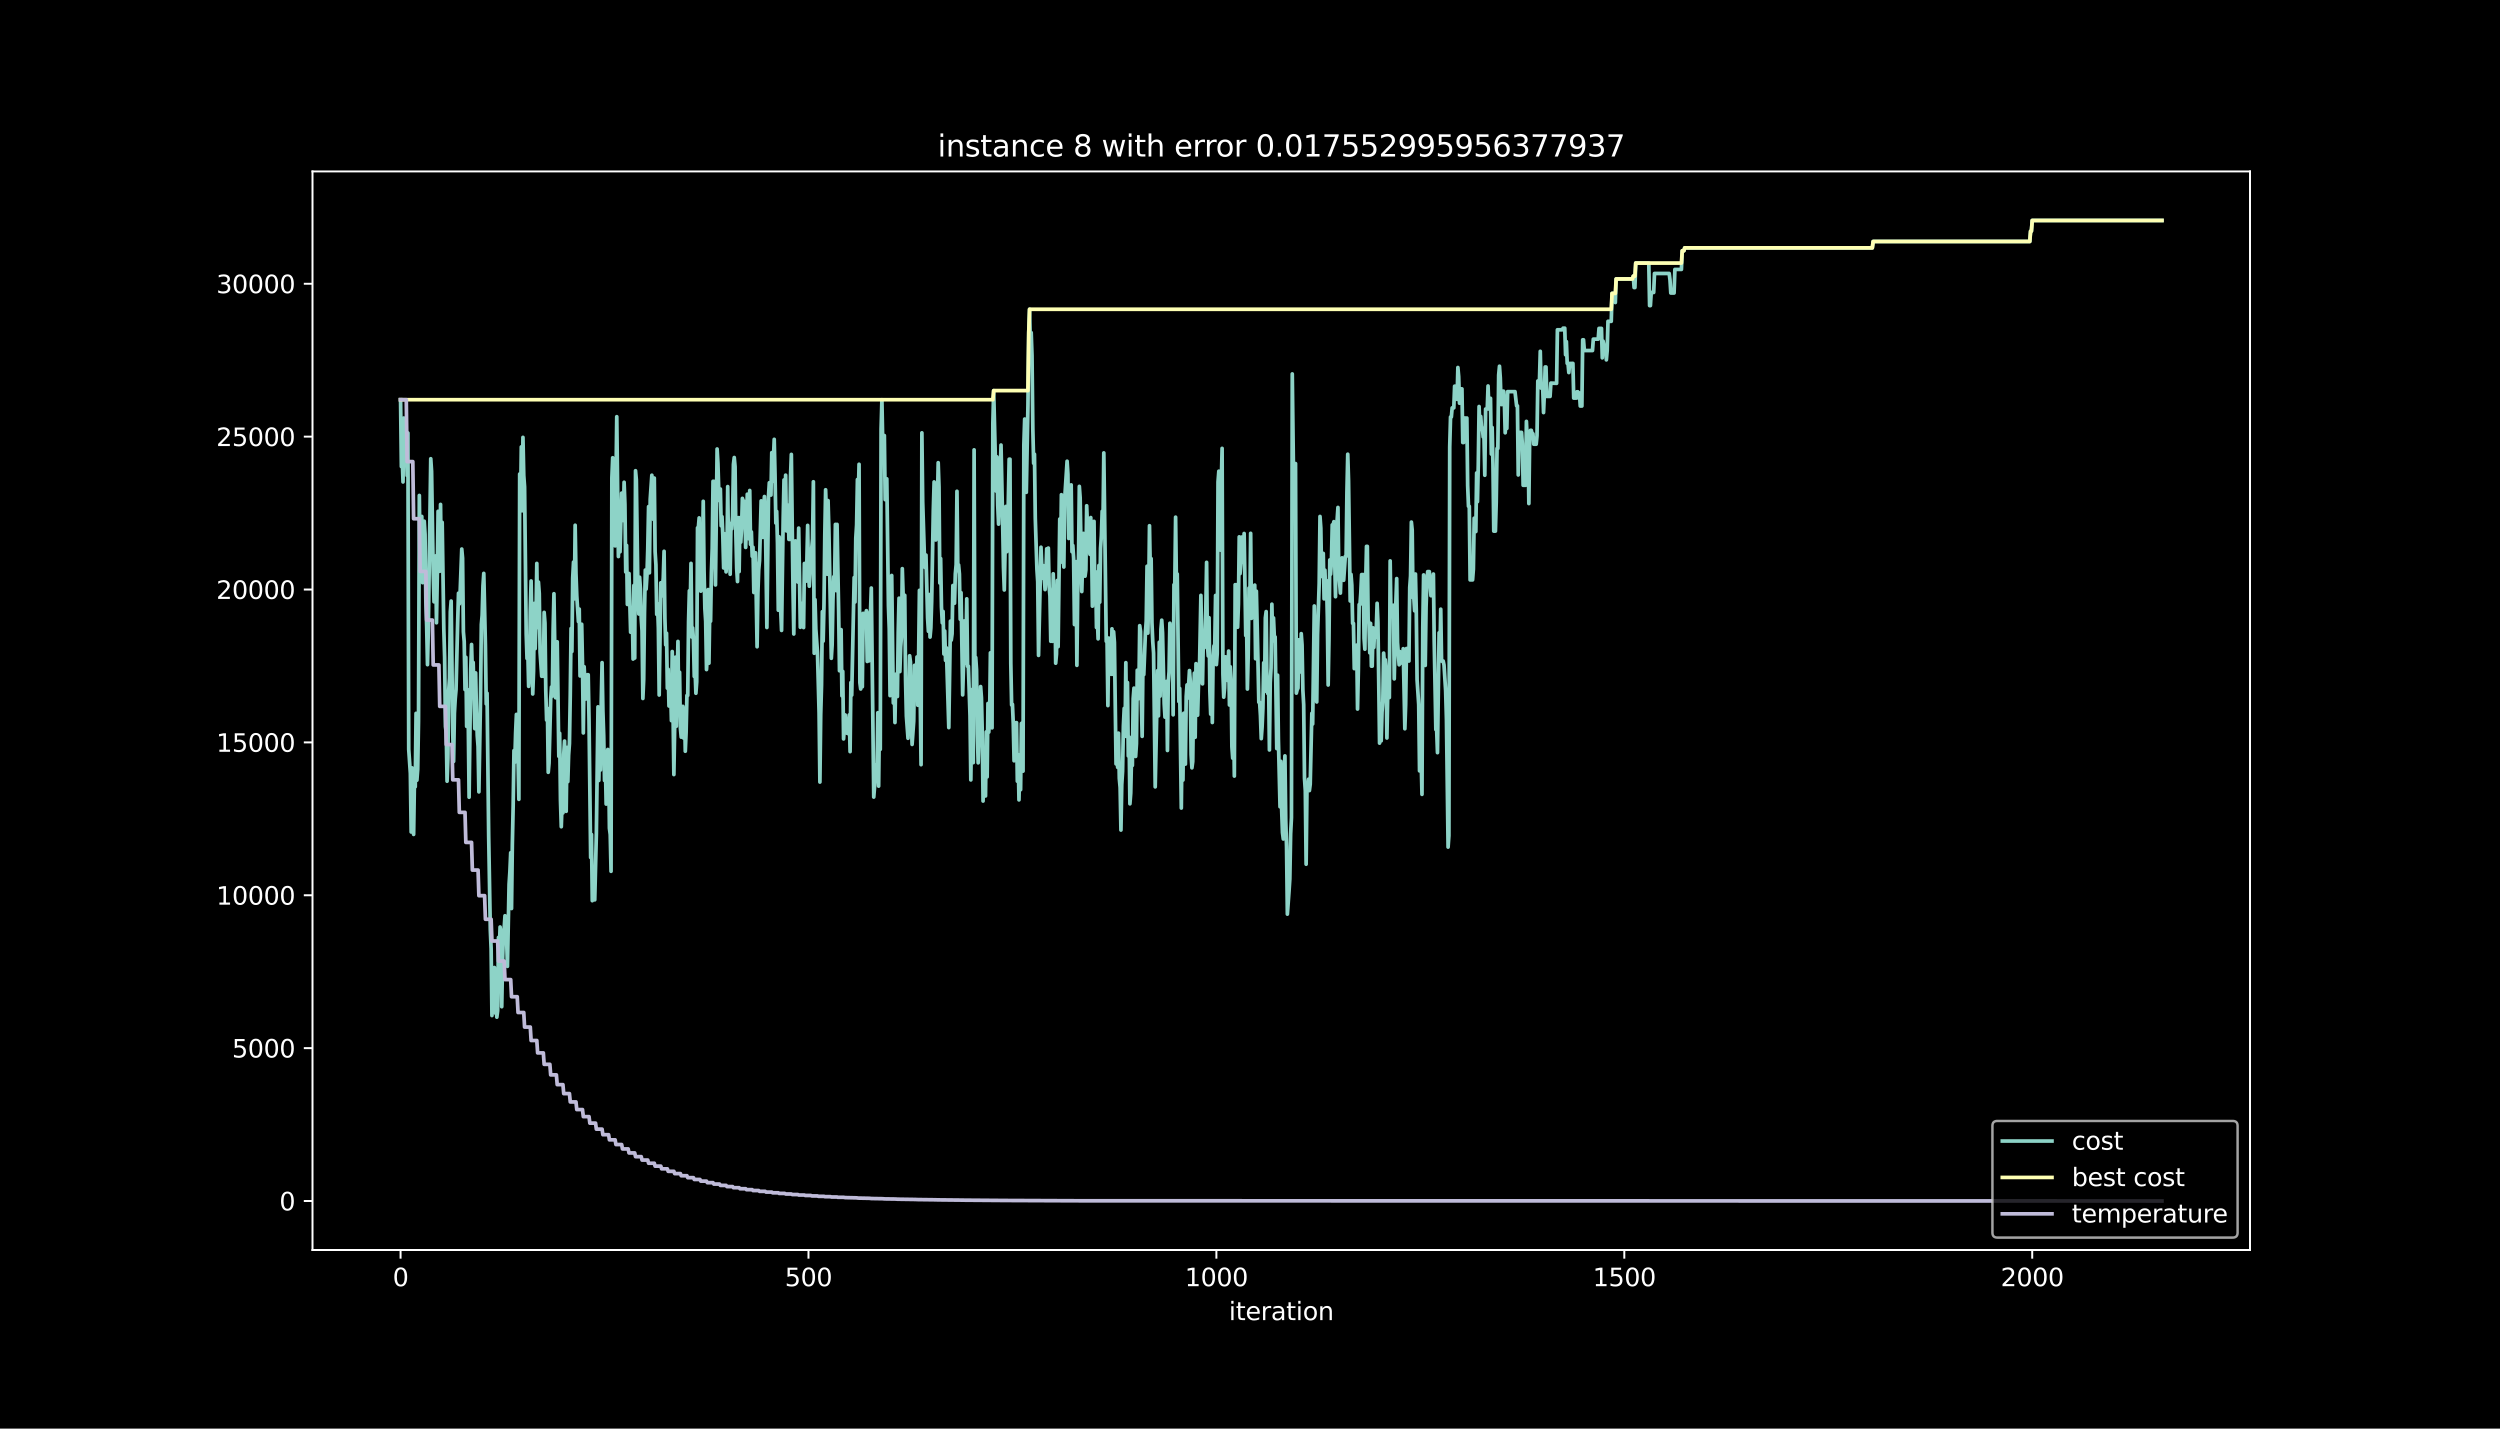 <?xml version="1.0" encoding="utf-8" standalone="no"?>
<!DOCTYPE svg PUBLIC "-//W3C//DTD SVG 1.1//EN"
  "http://www.w3.org/Graphics/SVG/1.1/DTD/svg11.dtd">
<svg height="576pt" version="1.1" viewBox="0 0 1008 576" width="1008pt" xmlns="http://www.w3.org/2000/svg" xmlns:xlink="http://www.w3.org/1999/xlink">
 <defs>
  <style type="text/css">*{stroke-linecap:butt;stroke-linejoin:round;}</style>
 </defs>
 <g id="figure_1">
  <g id="patch_1">
   <path d="M 0 576 
L 1008 576 
L 1008 0 
L 0 0 
z
"/>
  </g>
  <g id="axes_1">
   <g id="patch_2">
    <path d="M 126 504 
L 907.2 504 
L 907.2 69.12 
L 126 69.12 
z
"/>
   </g>
   <g id="matplotlib.axis_1">
    <g id="xtick_1">
     <g id="line2d_1">
      <defs>
       <path d="M 0 0 
L 0 3.5 
" id="m4cd928e07d" style="stroke:#ffffff;stroke-width:0.8;"/>
      </defs>
      <g>
       <use style="fill:#ffffff;stroke:#ffffff;stroke-width:0.8;" x="161.509" xlink:href="#m4cd928e07d" y="504"/>
      </g>
     </g>
     <g id="text_1">
      <!-- 0 -->
      <g style="fill:#ffffff;" transform="translate(158.328 518.598)scale(0.1 -0.1)">
       <defs>
        <path d="M 2034 4250 
Q 1547 4250 1301 3770 
Q 1056 3291 1056 2328 
Q 1056 1369 1301 889 
Q 1547 409 2034 409 
Q 2525 409 2770 889 
Q 3016 1369 3016 2328 
Q 3016 3291 2770 3770 
Q 2525 4250 2034 4250 
z
M 2034 4750 
Q 2819 4750 3233 4129 
Q 3647 3509 3647 2328 
Q 3647 1150 3233 529 
Q 2819 -91 2034 -91 
Q 1250 -91 836 529 
Q 422 1150 422 2328 
Q 422 3509 836 4129 
Q 1250 4750 2034 4750 
z
" id="DejaVuSans-30" transform="scale(0.016)"/>
       </defs>
       <use xlink:href="#DejaVuSans-30"/>
      </g>
     </g>
    </g>
    <g id="xtick_2">
     <g id="line2d_2">
      <g>
       <use style="fill:#ffffff;stroke:#ffffff;stroke-width:0.8;" x="325.979" xlink:href="#m4cd928e07d" y="504"/>
      </g>
     </g>
     <g id="text_2">
      <!-- 500 -->
      <g style="fill:#ffffff;" transform="translate(316.435 518.598)scale(0.1 -0.1)">
       <defs>
        <path d="M 691 4666 
L 3169 4666 
L 3169 4134 
L 1269 4134 
L 1269 2991 
Q 1406 3038 1543 3061 
Q 1681 3084 1819 3084 
Q 2600 3084 3056 2656 
Q 3513 2228 3513 1497 
Q 3513 744 3044 326 
Q 2575 -91 1722 -91 
Q 1428 -91 1123 -41 
Q 819 9 494 109 
L 494 744 
Q 775 591 1075 516 
Q 1375 441 1709 441 
Q 2250 441 2565 725 
Q 2881 1009 2881 1497 
Q 2881 1984 2565 2268 
Q 2250 2553 1709 2553 
Q 1456 2553 1204 2497 
Q 953 2441 691 2322 
L 691 4666 
z
" id="DejaVuSans-35" transform="scale(0.016)"/>
       </defs>
       <use xlink:href="#DejaVuSans-35"/>
       <use x="63.623" xlink:href="#DejaVuSans-30"/>
       <use x="127.246" xlink:href="#DejaVuSans-30"/>
      </g>
     </g>
    </g>
    <g id="xtick_3">
     <g id="line2d_3">
      <g>
       <use style="fill:#ffffff;stroke:#ffffff;stroke-width:0.8;" x="490.449" xlink:href="#m4cd928e07d" y="504"/>
      </g>
     </g>
     <g id="text_3">
      <!-- 1000 -->
      <g style="fill:#ffffff;" transform="translate(477.724 518.598)scale(0.1 -0.1)">
       <defs>
        <path d="M 794 531 
L 1825 531 
L 1825 4091 
L 703 3866 
L 703 4441 
L 1819 4666 
L 2450 4666 
L 2450 531 
L 3481 531 
L 3481 0 
L 794 0 
L 794 531 
z
" id="DejaVuSans-31" transform="scale(0.016)"/>
       </defs>
       <use xlink:href="#DejaVuSans-31"/>
       <use x="63.623" xlink:href="#DejaVuSans-30"/>
       <use x="127.246" xlink:href="#DejaVuSans-30"/>
       <use x="190.869" xlink:href="#DejaVuSans-30"/>
      </g>
     </g>
    </g>
    <g id="xtick_4">
     <g id="line2d_4">
      <g>
       <use style="fill:#ffffff;stroke:#ffffff;stroke-width:0.8;" x="654.919" xlink:href="#m4cd928e07d" y="504"/>
      </g>
     </g>
     <g id="text_4">
      <!-- 1500 -->
      <g style="fill:#ffffff;" transform="translate(642.194 518.598)scale(0.1 -0.1)">
       <use xlink:href="#DejaVuSans-31"/>
       <use x="63.623" xlink:href="#DejaVuSans-35"/>
       <use x="127.246" xlink:href="#DejaVuSans-30"/>
       <use x="190.869" xlink:href="#DejaVuSans-30"/>
      </g>
     </g>
    </g>
    <g id="xtick_5">
     <g id="line2d_5">
      <g>
       <use style="fill:#ffffff;stroke:#ffffff;stroke-width:0.8;" x="819.389" xlink:href="#m4cd928e07d" y="504"/>
      </g>
     </g>
     <g id="text_5">
      <!-- 2000 -->
      <g style="fill:#ffffff;" transform="translate(806.664 518.598)scale(0.1 -0.1)">
       <defs>
        <path d="M 1228 531 
L 3431 531 
L 3431 0 
L 469 0 
L 469 531 
Q 828 903 1448 1529 
Q 2069 2156 2228 2338 
Q 2531 2678 2651 2914 
Q 2772 3150 2772 3378 
Q 2772 3750 2511 3984 
Q 2250 4219 1831 4219 
Q 1534 4219 1204 4116 
Q 875 4013 500 3803 
L 500 4441 
Q 881 4594 1212 4672 
Q 1544 4750 1819 4750 
Q 2544 4750 2975 4387 
Q 3406 4025 3406 3419 
Q 3406 3131 3298 2873 
Q 3191 2616 2906 2266 
Q 2828 2175 2409 1742 
Q 1991 1309 1228 531 
z
" id="DejaVuSans-32" transform="scale(0.016)"/>
       </defs>
       <use xlink:href="#DejaVuSans-32"/>
       <use x="63.623" xlink:href="#DejaVuSans-30"/>
       <use x="127.246" xlink:href="#DejaVuSans-30"/>
       <use x="190.869" xlink:href="#DejaVuSans-30"/>
      </g>
     </g>
    </g>
    <g id="text_6">
     <!-- iteration -->
     <g style="fill:#ffffff;" transform="translate(495.477 532.277)scale(0.1 -0.1)">
      <defs>
       <path d="M 603 3500 
L 1178 3500 
L 1178 0 
L 603 0 
L 603 3500 
z
M 603 4863 
L 1178 4863 
L 1178 4134 
L 603 4134 
L 603 4863 
z
" id="DejaVuSans-69" transform="scale(0.016)"/>
       <path d="M 1172 4494 
L 1172 3500 
L 2356 3500 
L 2356 3053 
L 1172 3053 
L 1172 1153 
Q 1172 725 1289 603 
Q 1406 481 1766 481 
L 2356 481 
L 2356 0 
L 1766 0 
Q 1100 0 847 248 
Q 594 497 594 1153 
L 594 3053 
L 172 3053 
L 172 3500 
L 594 3500 
L 594 4494 
L 1172 4494 
z
" id="DejaVuSans-74" transform="scale(0.016)"/>
       <path d="M 3597 1894 
L 3597 1613 
L 953 1613 
Q 991 1019 1311 708 
Q 1631 397 2203 397 
Q 2534 397 2845 478 
Q 3156 559 3463 722 
L 3463 178 
Q 3153 47 2828 -22 
Q 2503 -91 2169 -91 
Q 1331 -91 842 396 
Q 353 884 353 1716 
Q 353 2575 817 3079 
Q 1281 3584 2069 3584 
Q 2775 3584 3186 3129 
Q 3597 2675 3597 1894 
z
M 3022 2063 
Q 3016 2534 2758 2815 
Q 2500 3097 2075 3097 
Q 1594 3097 1305 2825 
Q 1016 2553 972 2059 
L 3022 2063 
z
" id="DejaVuSans-65" transform="scale(0.016)"/>
       <path d="M 2631 2963 
Q 2534 3019 2420 3045 
Q 2306 3072 2169 3072 
Q 1681 3072 1420 2755 
Q 1159 2438 1159 1844 
L 1159 0 
L 581 0 
L 581 3500 
L 1159 3500 
L 1159 2956 
Q 1341 3275 1631 3429 
Q 1922 3584 2338 3584 
Q 2397 3584 2469 3576 
Q 2541 3569 2628 3553 
L 2631 2963 
z
" id="DejaVuSans-72" transform="scale(0.016)"/>
       <path d="M 2194 1759 
Q 1497 1759 1228 1600 
Q 959 1441 959 1056 
Q 959 750 1161 570 
Q 1363 391 1709 391 
Q 2188 391 2477 730 
Q 2766 1069 2766 1631 
L 2766 1759 
L 2194 1759 
z
M 3341 1997 
L 3341 0 
L 2766 0 
L 2766 531 
Q 2569 213 2275 61 
Q 1981 -91 1556 -91 
Q 1019 -91 701 211 
Q 384 513 384 1019 
Q 384 1609 779 1909 
Q 1175 2209 1959 2209 
L 2766 2209 
L 2766 2266 
Q 2766 2663 2505 2880 
Q 2244 3097 1772 3097 
Q 1472 3097 1187 3025 
Q 903 2953 641 2809 
L 641 3341 
Q 956 3463 1253 3523 
Q 1550 3584 1831 3584 
Q 2591 3584 2966 3190 
Q 3341 2797 3341 1997 
z
" id="DejaVuSans-61" transform="scale(0.016)"/>
       <path d="M 1959 3097 
Q 1497 3097 1228 2736 
Q 959 2375 959 1747 
Q 959 1119 1226 758 
Q 1494 397 1959 397 
Q 2419 397 2687 759 
Q 2956 1122 2956 1747 
Q 2956 2369 2687 2733 
Q 2419 3097 1959 3097 
z
M 1959 3584 
Q 2709 3584 3137 3096 
Q 3566 2609 3566 1747 
Q 3566 888 3137 398 
Q 2709 -91 1959 -91 
Q 1206 -91 779 398 
Q 353 888 353 1747 
Q 353 2609 779 3096 
Q 1206 3584 1959 3584 
z
" id="DejaVuSans-6f" transform="scale(0.016)"/>
       <path d="M 3513 2113 
L 3513 0 
L 2938 0 
L 2938 2094 
Q 2938 2591 2744 2837 
Q 2550 3084 2163 3084 
Q 1697 3084 1428 2787 
Q 1159 2491 1159 1978 
L 1159 0 
L 581 0 
L 581 3500 
L 1159 3500 
L 1159 2956 
Q 1366 3272 1645 3428 
Q 1925 3584 2291 3584 
Q 2894 3584 3203 3211 
Q 3513 2838 3513 2113 
z
" id="DejaVuSans-6e" transform="scale(0.016)"/>
      </defs>
      <use xlink:href="#DejaVuSans-69"/>
      <use x="27.783" xlink:href="#DejaVuSans-74"/>
      <use x="66.992" xlink:href="#DejaVuSans-65"/>
      <use x="128.516" xlink:href="#DejaVuSans-72"/>
      <use x="169.629" xlink:href="#DejaVuSans-61"/>
      <use x="230.908" xlink:href="#DejaVuSans-74"/>
      <use x="270.117" xlink:href="#DejaVuSans-69"/>
      <use x="297.9" xlink:href="#DejaVuSans-6f"/>
      <use x="359.082" xlink:href="#DejaVuSans-6e"/>
     </g>
    </g>
   </g>
   <g id="matplotlib.axis_2">
    <g id="ytick_1">
     <g id="line2d_6">
      <defs>
       <path d="M 0 0 
L -3.5 0 
" id="ma7fa265cf8" style="stroke:#ffffff;stroke-width:0.8;"/>
      </defs>
      <g>
       <use style="fill:#ffffff;stroke:#ffffff;stroke-width:0.8;" x="126" xlink:href="#ma7fa265cf8" y="484.233"/>
      </g>
     </g>
     <g id="text_7">
      <!-- 0 -->
      <g style="fill:#ffffff;" transform="translate(112.638 488.032)scale(0.1 -0.1)">
       <use xlink:href="#DejaVuSans-30"/>
      </g>
     </g>
    </g>
    <g id="ytick_2">
     <g id="line2d_7">
      <g>
       <use style="fill:#ffffff;stroke:#ffffff;stroke-width:0.8;" x="126" xlink:href="#ma7fa265cf8" y="422.597"/>
      </g>
     </g>
     <g id="text_8">
      <!-- 5000 -->
      <g style="fill:#ffffff;" transform="translate(93.55 426.396)scale(0.1 -0.1)">
       <use xlink:href="#DejaVuSans-35"/>
       <use x="63.623" xlink:href="#DejaVuSans-30"/>
       <use x="127.246" xlink:href="#DejaVuSans-30"/>
       <use x="190.869" xlink:href="#DejaVuSans-30"/>
      </g>
     </g>
    </g>
    <g id="ytick_3">
     <g id="line2d_8">
      <g>
       <use style="fill:#ffffff;stroke:#ffffff;stroke-width:0.8;" x="126" xlink:href="#ma7fa265cf8" y="360.961"/>
      </g>
     </g>
     <g id="text_9">
      <!-- 10000 -->
      <g style="fill:#ffffff;" transform="translate(87.188 364.76)scale(0.1 -0.1)">
       <use xlink:href="#DejaVuSans-31"/>
       <use x="63.623" xlink:href="#DejaVuSans-30"/>
       <use x="127.246" xlink:href="#DejaVuSans-30"/>
       <use x="190.869" xlink:href="#DejaVuSans-30"/>
       <use x="254.492" xlink:href="#DejaVuSans-30"/>
      </g>
     </g>
    </g>
    <g id="ytick_4">
     <g id="line2d_9">
      <g>
       <use style="fill:#ffffff;stroke:#ffffff;stroke-width:0.8;" x="126" xlink:href="#ma7fa265cf8" y="299.325"/>
      </g>
     </g>
     <g id="text_10">
      <!-- 15000 -->
      <g style="fill:#ffffff;" transform="translate(87.188 303.124)scale(0.1 -0.1)">
       <use xlink:href="#DejaVuSans-31"/>
       <use x="63.623" xlink:href="#DejaVuSans-35"/>
       <use x="127.246" xlink:href="#DejaVuSans-30"/>
       <use x="190.869" xlink:href="#DejaVuSans-30"/>
       <use x="254.492" xlink:href="#DejaVuSans-30"/>
      </g>
     </g>
    </g>
    <g id="ytick_5">
     <g id="line2d_10">
      <g>
       <use style="fill:#ffffff;stroke:#ffffff;stroke-width:0.8;" x="126" xlink:href="#ma7fa265cf8" y="237.689"/>
      </g>
     </g>
     <g id="text_11">
      <!-- 20000 -->
      <g style="fill:#ffffff;" transform="translate(87.188 241.488)scale(0.1 -0.1)">
       <use xlink:href="#DejaVuSans-32"/>
       <use x="63.623" xlink:href="#DejaVuSans-30"/>
       <use x="127.246" xlink:href="#DejaVuSans-30"/>
       <use x="190.869" xlink:href="#DejaVuSans-30"/>
       <use x="254.492" xlink:href="#DejaVuSans-30"/>
      </g>
     </g>
    </g>
    <g id="ytick_6">
     <g id="line2d_11">
      <g>
       <use style="fill:#ffffff;stroke:#ffffff;stroke-width:0.8;" x="126" xlink:href="#ma7fa265cf8" y="176.053"/>
      </g>
     </g>
     <g id="text_12">
      <!-- 25000 -->
      <g style="fill:#ffffff;" transform="translate(87.188 179.852)scale(0.1 -0.1)">
       <use xlink:href="#DejaVuSans-32"/>
       <use x="63.623" xlink:href="#DejaVuSans-35"/>
       <use x="127.246" xlink:href="#DejaVuSans-30"/>
       <use x="190.869" xlink:href="#DejaVuSans-30"/>
       <use x="254.492" xlink:href="#DejaVuSans-30"/>
      </g>
     </g>
    </g>
    <g id="ytick_7">
     <g id="line2d_12">
      <g>
       <use style="fill:#ffffff;stroke:#ffffff;stroke-width:0.8;" x="126" xlink:href="#ma7fa265cf8" y="114.417"/>
      </g>
     </g>
     <g id="text_13">
      <!-- 30000 -->
      <g style="fill:#ffffff;" transform="translate(87.188 118.216)scale(0.1 -0.1)">
       <defs>
        <path d="M 2597 2516 
Q 3050 2419 3304 2112 
Q 3559 1806 3559 1356 
Q 3559 666 3084 287 
Q 2609 -91 1734 -91 
Q 1441 -91 1130 -33 
Q 819 25 488 141 
L 488 750 
Q 750 597 1062 519 
Q 1375 441 1716 441 
Q 2309 441 2620 675 
Q 2931 909 2931 1356 
Q 2931 1769 2642 2001 
Q 2353 2234 1838 2234 
L 1294 2234 
L 1294 2753 
L 1863 2753 
Q 2328 2753 2575 2939 
Q 2822 3125 2822 3475 
Q 2822 3834 2567 4026 
Q 2313 4219 1838 4219 
Q 1578 4219 1281 4162 
Q 984 4106 628 3988 
L 628 4550 
Q 988 4650 1302 4700 
Q 1616 4750 1894 4750 
Q 2613 4750 3031 4423 
Q 3450 4097 3450 3541 
Q 3450 3153 3228 2886 
Q 3006 2619 2597 2516 
z
" id="DejaVuSans-33" transform="scale(0.016)"/>
       </defs>
       <use xlink:href="#DejaVuSans-33"/>
       <use x="63.623" xlink:href="#DejaVuSans-30"/>
       <use x="127.246" xlink:href="#DejaVuSans-30"/>
       <use x="190.869" xlink:href="#DejaVuSans-30"/>
       <use x="254.492" xlink:href="#DejaVuSans-30"/>
      </g>
     </g>
    </g>
   </g>
   <g id="line2d_13">
    <path clip-path="url(#p889f0703be)" d="M 161.509 161.162 
L 161.838 188.121 
L 162.167 184.448 
L 162.496 194.322 
L 162.825 168.558 
L 163.154 175.609 
L 163.483 179.283 
L 163.812 174.574 
L 164.141 191.733 
L 164.47 174.574 
L 164.798 302.135 
L 165.456 311.837 
L 165.785 335.456 
L 166.114 309.606 
L 166.443 331.351 
L 166.772 336.43 
L 167.101 314.684 
L 167.43 317.224 
L 167.759 287.626 
L 168.088 314.586 
L 168.417 310.259 
L 168.746 290.782 
L 169.075 199.77 
L 169.404 226.73 
L 170.062 208.227 
L 170.39 234.928 
L 170.719 229.627 
L 171.048 210.15 
L 171.377 215.451 
L 171.706 242.681 
L 172.035 252.555 
L 172.364 267.989 
L 172.693 254.195 
L 173.68 184.965 
L 174.009 190.044 
L 174.667 230.773 
L 174.996 242.644 
L 175.325 227.815 
L 175.654 224.141 
L 175.982 251.101 
L 176.311 232.857 
L 176.64 206.156 
L 176.969 225.633 
L 177.298 230.342 
L 177.627 203.382 
L 177.956 230.083 
L 178.285 210.606 
L 178.943 253.529 
L 179.272 265.105 
L 179.601 292.964 
L 179.93 295.503 
L 180.259 314.98 
L 180.588 305.686 
L 180.917 278.455 
L 181.246 273.376 
L 181.574 246.675 
L 181.903 242.349 
L 182.561 296.28 
L 182.89 307.005 
L 183.219 287.528 
L 183.548 281.746 
L 183.877 278.06 
L 184.535 250.756 
L 184.864 239.18 
L 185.193 243.507 
L 185.522 238.909 
L 186.18 221.38 
L 186.509 225.053 
L 186.837 254.737 
L 187.166 258.657 
L 187.495 278.048 
L 187.824 265.018 
L 188.153 292.878 
L 188.482 278.048 
L 188.811 291.842 
L 189.14 321.44 
L 189.798 269.961 
L 190.127 259.853 
L 190.456 271.428 
L 190.785 267.102 
L 191.443 293.802 
L 191.772 271.317 
L 192.101 286.751 
L 192.429 296.625 
L 192.758 300.952 
L 193.087 319.283 
L 193.745 281.475 
L 194.074 251.791 
L 194.403 248.118 
L 194.732 236.247 
L 195.061 231.192 
L 195.719 260.211 
L 196.048 283.83 
L 196.377 279.503 
L 197.035 337.046 
L 197.693 374.854 
L 198.021 382.509 
L 198.35 409.468 
L 198.679 391.138 
L 199.008 394.811 
L 199.337 390.102 
L 199.666 408.433 
L 199.995 404.747 
L 200.324 410.122 
L 200.653 407.582 
L 200.982 377.985 
L 201.311 383.063 
L 201.64 373.769 
L 201.969 376.308 
L 202.298 405.906 
L 202.627 387.575 
L 202.956 376.851 
L 203.284 374.311 
L 203.613 369.232 
L 204.271 378.909 
L 204.6 389.634 
L 205.258 356.56 
L 205.587 351.481 
L 205.916 343.826 
L 206.245 366.311 
L 206.574 340.547 
L 206.903 325.113 
L 207.232 302.628 
L 207.561 307.337 
L 207.89 295.59 
L 208.219 288.045 
L 208.548 289.13 
L 209.205 322.29 
L 209.534 191.117 
L 209.863 205.946 
L 210.192 180.182 
L 210.521 205.946 
L 210.85 176.349 
L 211.179 191.733 
L 211.508 196.331 
L 212.166 255.613 
L 212.495 265.487 
L 212.824 262.947 
L 213.153 276.741 
L 213.482 272.143 
L 213.811 246.293 
L 214.14 234.25 
L 214.468 252.58 
L 214.797 279.811 
L 215.126 270.516 
L 215.455 243.285 
L 215.784 261.53 
L 216.113 249.659 
L 216.442 227.174 
L 216.771 253.024 
L 217.1 234.693 
L 217.429 239.291 
L 217.758 262.91 
L 218.416 272.673 
L 218.745 268.988 
L 219.074 272.673 
L 219.403 246.91 
L 219.732 251.236 
L 220.06 278.467 
L 220.389 290.338 
L 220.718 285.629 
L 221.047 311.393 
L 221.376 307.707 
L 222.034 282.042 
L 222.363 276.988 
L 222.692 280.674 
L 223.021 253.714 
L 223.35 239.39 
L 224.008 281.339 
L 224.337 277.013 
L 224.666 258.768 
L 225.323 304.946 
L 225.652 295.651 
L 225.981 322.611 
L 226.31 333.336 
L 226.639 323.461 
L 226.968 327.788 
L 227.297 304.169 
L 227.626 298.795 
L 227.955 322.414 
L 228.284 327.123 
L 228.613 301.359 
L 228.942 315.153 
L 229.271 304.428 
L 229.6 299.83 
L 229.929 280.353 
L 230.258 253.394 
L 230.587 262.688 
L 230.915 233.091 
L 231.244 226.631 
L 231.573 241.461 
L 231.902 211.777 
L 232.231 231.254 
L 232.56 240.278 
L 233.218 250.632 
L 233.547 245.578 
L 233.876 272.538 
L 234.205 255.378 
L 234.534 251.693 
L 234.863 267.656 
L 235.192 295.516 
L 235.521 268.815 
L 236.179 281.845 
L 236.836 272.057 
L 237.165 272.057 
L 237.494 290.388 
L 238.152 345.749 
L 238.481 336.454 
L 238.81 363.155 
L 239.468 353.527 
L 239.797 362.822 
L 240.455 336.121 
L 241.113 285.001 
L 241.442 314.684 
L 241.77 298.893 
L 242.099 310.469 
L 242.428 282.609 
L 242.757 267.175 
L 243.086 286.652 
L 243.415 296.711 
L 243.744 314.697 
L 244.073 307.042 
L 244.402 324.201 
L 244.731 304.724 
L 245.06 302.185 
L 245.389 307.239 
L 245.718 333.94 
L 246.047 336.479 
L 246.376 351.309 
L 246.705 192.756 
L 247.034 184.571 
L 247.362 194.223 
L 248.02 220.098 
L 248.678 168.016 
L 249.336 224.4 
L 249.665 208.695 
L 249.994 222.489 
L 250.652 198.821 
L 250.981 201.718 
L 251.31 209.879 
L 251.639 194.445 
L 251.968 203.395 
L 252.297 230.625 
L 252.626 219.901 
L 252.954 243.705 
L 253.283 243.705 
L 253.612 231.242 
L 254.27 254.91 
L 254.928 244.937 
L 255.257 265.733 
L 255.586 236.049 
L 255.915 265.326 
L 256.244 189.798 
L 256.573 193.471 
L 257.231 239.908 
L 257.56 247.563 
L 257.889 232.733 
L 258.217 237.442 
L 258.546 249.313 
L 258.875 254.392 
L 259.204 281.623 
L 259.533 273.968 
L 259.862 247.008 
L 260.191 229.849 
L 260.52 237.504 
L 260.849 232.129 
L 261.178 221.405 
L 261.507 204.27 
L 261.836 230.971 
L 262.165 201.287 
L 262.823 191.61 
L 263.152 195.296 
L 263.481 209.423 
L 263.809 192.756 
L 264.138 222.44 
L 264.467 227.741 
L 264.796 247.723 
L 265.125 243.396 
L 265.454 253.27 
L 265.783 280.23 
L 266.441 234.989 
L 266.77 240.364 
L 267.428 233.005 
L 267.757 222.28 
L 268.086 249.289 
L 268.415 260.013 
L 268.744 255.304 
L 269.073 277.481 
L 269.401 269.826 
L 269.73 284.655 
L 270.059 273.931 
L 270.388 277.604 
L 270.717 290.56 
L 271.046 262.701 
L 271.704 312.305 
L 272.033 292.828 
L 272.362 264.969 
L 272.691 292.828 
L 273.349 258.62 
L 273.678 286.48 
L 274.007 271.046 
L 274.336 293.531 
L 274.665 297.217 
L 274.993 287.343 
L 275.322 284.803 
L 275.651 297.611 
L 275.98 285.74 
L 276.309 302.9 
L 276.638 295.245 
L 276.967 280.415 
L 277.296 280.415 
L 277.625 250.731 
L 277.954 238.182 
L 278.283 245.221 
L 278.612 227.161 
L 278.941 256.845 
L 279.27 253.172 
L 279.599 257.93 
L 279.928 272.76 
L 280.256 270.22 
L 280.585 279.515 
L 280.914 274.917 
L 281.243 212.813 
L 281.572 212.813 
L 281.901 208.819 
L 282.23 229.06 
L 282.559 238.355 
L 282.888 222.921 
L 283.217 227.975 
L 283.546 202.125 
L 283.875 229.984 
L 284.204 245.418 
L 284.533 250.497 
L 284.862 269.974 
L 285.191 264.673 
L 285.52 237.713 
L 285.848 267.397 
L 286.177 245.652 
L 286.506 250.472 
L 286.835 230.995 
L 287.164 221.121 
L 287.493 194.063 
L 287.822 194.063 
L 288.151 208.893 
L 288.48 235.852 
L 289.138 181.033 
L 289.467 186.827 
L 289.796 197.551 
L 290.125 201.878 
L 290.454 197.169 
L 290.783 211.999 
L 291.112 208.313 
L 291.44 215.968 
L 291.769 228.998 
L 292.098 215.204 
L 292.427 225.879 
L 292.756 230.588 
L 293.085 225.879 
L 293.414 196.196 
L 293.743 222.046 
L 294.072 219.506 
L 294.401 231.55 
L 294.73 211 
L 295.059 213.232 
L 295.388 208.153 
L 295.717 187.234 
L 296.046 184.472 
L 296.375 188.158 
L 296.703 215.389 
L 297.032 229.183 
L 297.361 234.484 
L 297.69 208.72 
L 298.019 230.465 
L 298.348 208.72 
L 298.677 218.594 
L 299.006 212.813 
L 299.335 200.941 
L 299.664 202.088 
L 299.993 202.088 
L 300.322 205.885 
L 300.651 220.714 
L 301.309 199.265 
L 301.638 211.457 
L 301.967 217.238 
L 302.295 197.761 
L 302.624 219.506 
L 302.953 214.452 
L 303.282 224.326 
L 303.611 220.64 
L 303.94 238.885 
L 304.269 233.584 
L 304.598 222.859 
L 305.256 260.778 
L 305.585 239.033 
L 305.914 229.738 
L 306.243 226.064 
L 306.901 201.952 
L 307.23 207.376 
L 307.559 216.671 
L 307.887 204.8 
L 308.216 200.202 
L 308.545 205.503 
L 309.203 253.012 
L 309.861 200.017 
L 310.19 194.642 
L 310.519 195.024 
L 310.848 199.622 
L 311.177 182.512 
L 311.506 194.088 
L 312.164 177.138 
L 312.493 191.413 
L 312.822 210.89 
L 313.151 206.181 
L 313.479 219.075 
L 313.808 246.034 
L 314.137 216.437 
L 314.466 220.764 
L 314.795 246.527 
L 315.124 254.183 
L 315.782 208.942 
L 316.111 193.508 
L 316.44 205.379 
L 316.769 191.585 
L 317.098 214.07 
L 317.756 203.69 
L 318.085 217.485 
L 318.414 217.485 
L 318.742 192.165 
L 319.071 183.215 
L 319.729 237.06 
L 320.058 255.625 
L 320.387 225.941 
L 320.716 218.101 
L 321.703 234.681 
L 322.032 212.936 
L 322.69 252.925 
L 323.348 243.248 
L 324.006 253.036 
L 324.334 227.186 
L 324.663 229.725 
L 324.992 234.324 
L 325.321 226.668 
L 325.65 211.839 
L 325.979 231.316 
L 326.308 236.37 
L 327.295 220.961 
L 327.624 217.275 
L 327.953 194.248 
L 328.282 263.391 
L 328.611 241.769 
L 328.94 253.64 
L 329.598 262.947 
L 330.255 287.466 
L 330.584 315.326 
L 330.913 288.095 
L 331.242 276.224 
L 331.571 246.626 
L 331.9 258.497 
L 332.229 243.668 
L 332.558 215.808 
L 332.887 197.478 
L 333.216 207.352 
L 333.545 231.525 
L 333.874 201.841 
L 334.203 213.417 
L 335.189 265.425 
L 335.518 260.05 
L 335.847 241.806 
L 336.176 232.511 
L 336.505 235.051 
L 336.834 211.432 
L 337.163 238.133 
L 337.492 211.432 
L 338.15 246.836 
L 338.479 270.455 
L 338.808 265.746 
L 339.137 253.874 
L 339.466 280.575 
L 339.795 270.701 
L 340.124 297.932 
L 340.781 288.255 
L 341.439 295.614 
L 341.768 291.287 
L 342.097 295.886 
L 342.426 288.23 
L 342.755 303.06 
L 343.084 275.2 
L 343.413 280.279 
L 344.4 232.857 
L 344.729 242.731 
L 345.058 216.967 
L 345.387 211.666 
L 345.716 193.336 
L 346.045 200.991 
L 346.373 187.197 
L 346.702 275.262 
L 347.031 277.802 
L 347.36 249.942 
L 347.689 276.902 
L 348.018 247.304 
L 348.347 250.978 
L 348.676 247.304 
L 349.005 250.546 
L 349.334 246.219 
L 349.663 266.695 
L 349.992 261.394 
L 350.321 266.473 
L 350.65 246.996 
L 350.979 246.971 
L 351.308 237.097 
L 352.294 321.378 
L 352.952 312.996 
L 353.281 308.287 
L 353.61 314.068 
L 353.939 287.367 
L 354.268 316.965 
L 354.597 289.106 
L 354.926 302.135 
L 355.255 172.934 
L 355.584 161.174 
L 355.913 178.58 
L 356.242 180.688 
L 356.571 175.609 
L 356.9 201.459 
L 357.557 193.064 
L 358.215 244.222 
L 358.544 253.517 
L 358.873 280.477 
L 359.531 232.031 
L 360.189 283.46 
L 360.518 274.165 
L 360.847 291.324 
L 361.176 271.847 
L 361.505 275.533 
L 361.834 280.834 
L 362.163 254.984 
L 362.492 241.19 
L 362.82 270.787 
L 363.149 260.913 
L 363.478 256.586 
L 363.807 229.282 
L 364.465 249.893 
L 364.794 240.019 
L 365.123 274.128 
L 365.452 288.699 
L 366.11 297.673 
L 366.439 283.879 
L 366.768 264.402 
L 367.097 266.941 
L 367.426 289.426 
L 367.755 300.151 
L 368.412 290.745 
L 368.741 268.26 
L 369.07 282.054 
L 369.399 276.754 
L 369.728 264.883 
L 370.057 284.36 
L 370.386 264.883 
L 370.715 238.022 
L 371.044 282.474 
L 371.373 308.324 
L 371.702 174.524 
L 372.031 202.384 
L 372.689 223.55 
L 373.018 228.85 
L 373.347 223.796 
L 374.004 249.165 
L 374.333 254.54 
L 374.662 239.71 
L 374.991 256.87 
L 375.32 253.184 
L 375.649 242.459 
L 376.307 205.885 
L 376.636 194.309 
L 376.965 212.64 
L 377.294 217.719 
L 377.623 199.388 
L 377.952 203.715 
L 378.281 186.556 
L 378.61 196.43 
L 378.939 235.075 
L 379.267 225.201 
L 379.596 244.678 
L 379.925 251.138 
L 380.254 246.54 
L 380.583 263.699 
L 380.912 254.405 
L 381.241 266.276 
L 381.57 261.197 
L 382.557 293.371 
L 383.215 250.447 
L 383.544 258.103 
L 383.873 255.563 
L 384.202 236.086 
L 384.531 238.626 
L 384.859 243.224 
L 385.188 231.353 
L 385.517 227.679 
L 385.846 198.082 
L 386.175 227.765 
L 386.504 227.765 
L 386.833 231.439 
L 387.162 249.683 
L 387.491 238.959 
L 388.149 280.181 
L 388.478 268.605 
L 388.807 250.361 
L 389.136 267.521 
L 389.465 263.194 
L 389.794 241.449 
L 390.123 268.679 
L 390.451 268.593 
L 391.109 288.612 
L 391.438 314.463 
L 391.767 288.612 
L 392.096 277.888 
L 392.425 307.485 
L 392.754 181.378 
L 393.083 271.206 
L 393.412 265.092 
L 393.741 270.146 
L 394.07 295.996 
L 394.399 307.572 
L 395.386 276.828 
L 395.714 281.327 
L 396.043 295.121 
L 396.372 322.981 
L 396.701 304.736 
L 397.03 309.063 
L 397.359 320.934 
L 397.688 295.084 
L 398.017 313.242 
L 398.346 283.645 
L 398.675 295.22 
L 399.004 289.919 
L 399.333 263.218 
L 399.662 290.129 
L 399.991 293.469 
L 400.32 170.691 
L 400.649 157.5 
L 401.306 184.201 
L 401.635 197.995 
L 401.964 184.201 
L 402.293 203.678 
L 402.622 211.333 
L 403.28 191.314 
L 403.609 179.443 
L 404.267 210.335 
L 404.596 228.579 
L 404.925 237.874 
L 405.583 204.196 
L 405.912 222.44 
L 406.241 217.139 
L 406.898 185.15 
L 407.227 185.15 
L 407.556 267.434 
L 407.885 284.261 
L 408.214 283.965 
L 408.543 291.62 
L 408.872 306.746 
L 409.201 291.62 
L 409.53 291.374 
L 409.859 291.374 
L 410.188 314.993 
L 410.517 304.268 
L 410.846 322.512 
L 411.175 307.683 
L 411.504 318.407 
L 411.833 291.707 
L 412.161 291.448 
L 412.49 310.925 
L 412.819 179.381 
L 413.148 168.965 
L 413.477 194.815 
L 413.806 198.501 
L 414.464 163.59 
L 414.793 133.992 
L 415.122 124.698 
L 415.451 138.443 
L 415.78 134.116 
L 416.109 143.41 
L 416.438 173.008 
L 416.767 186.802 
L 417.096 183.129 
L 417.425 208.893 
L 418.082 229.491 
L 418.411 234.57 
L 418.74 264.254 
L 419.727 220.64 
L 420.056 228.826 
L 420.385 233.152 
L 420.714 228.074 
L 421.372 237.726 
L 421.701 232.425 
L 422.03 221.281 
L 422.359 221.281 
L 422.688 220.985 
L 423.017 236.641 
L 423.345 240.315 
L 423.674 258.559 
L 424.003 253.505 
L 424.332 258.583 
L 424.661 231.353 
L 424.99 243.224 
L 425.319 239.538 
L 425.648 267.397 
L 425.977 263.724 
L 426.306 234.04 
L 426.635 260.741 
L 427.293 209.262 
L 427.622 226.422 
L 427.951 199.462 
L 428.28 226.693 
L 428.609 223.328 
L 428.937 228.628 
L 429.266 201.398 
L 430.253 185.964 
L 430.582 191.265 
L 430.911 217.115 
L 431.24 199.955 
L 431.569 213.749 
L 431.898 195.505 
L 432.227 222.465 
L 432.556 219.925 
L 432.885 225.127 
L 433.214 251.828 
L 433.872 226.459 
L 434.2 268.26 
L 434.529 238.663 
L 434.858 225.793 
L 435.187 196.109 
L 435.516 200.707 
L 436.174 238.515 
L 436.832 215.068 
L 437.161 226.94 
L 437.49 232.314 
L 437.819 229.775 
L 438.148 203.925 
L 438.806 220.973 
L 439.135 220.973 
L 439.464 223.513 
L 439.792 208.683 
L 440.121 218.557 
L 440.45 244.407 
L 440.779 214.81 
L 441.108 210.212 
L 441.437 239.809 
L 441.766 230.514 
L 442.095 252.999 
L 442.424 248.29 
L 442.753 257.585 
L 443.082 227.987 
L 443.411 242.817 
L 443.74 221.072 
L 444.069 216.018 
L 444.398 206.144 
L 444.727 210.47 
L 445.056 182.611 
L 446.042 258.583 
L 446.371 258.583 
L 446.7 284.495 
L 447.029 257.264 
L 448.016 271.872 
L 448.345 253.542 
L 448.674 271.872 
L 449.003 254.713 
L 449.332 259.04 
L 449.99 308.015 
L 450.319 304.342 
L 450.647 309.396 
L 450.976 295.602 
L 451.305 313.846 
L 451.634 317.52 
L 451.963 334.679 
L 452.292 316.349 
L 452.621 310.974 
L 452.95 292.73 
L 453.279 285.617 
L 453.608 296.872 
L 453.937 267.188 
L 454.266 296.946 
L 454.595 275.2 
L 454.924 304.798 
L 455.253 297.143 
L 455.582 324.102 
L 455.911 319.776 
L 456.239 304.946 
L 456.568 308.632 
L 456.897 281.672 
L 457.226 277.456 
L 457.555 295.701 
L 457.884 304.995 
L 458.213 299.917 
L 458.542 270.233 
L 458.871 281.808 
L 459.2 278.122 
L 459.529 252.272 
L 459.858 254.552 
L 460.187 282.067 
L 460.516 296.896 
L 460.845 267.299 
L 461.174 272.008 
L 461.831 255.058 
L 462.16 250.46 
L 462.489 228.308 
L 462.818 255.267 
L 463.147 239.834 
L 463.476 211.974 
L 463.805 230.305 
L 464.134 225.226 
L 464.463 251.076 
L 464.792 258.731 
L 465.121 263.329 
L 465.779 317.261 
L 466.766 270.393 
L 467.095 288.637 
L 467.423 258.953 
L 467.752 280.698 
L 468.081 253.739 
L 468.41 250.065 
L 468.739 255.144 
L 469.397 283.768 
L 469.726 289.143 
L 470.055 286.603 
L 470.384 274.732 
L 470.713 302.592 
L 471.042 275.361 
L 471.371 270.763 
L 471.7 251.286 
L 472.029 253.825 
L 472.358 269.259 
L 472.686 258.534 
L 473.015 288.218 
L 473.344 235.753 
L 473.673 235.753 
L 474.002 208.523 
L 474.331 235.753 
L 474.66 231.427 
L 475.318 282.856 
L 475.647 277.555 
L 476.305 325.804 
L 476.634 296.206 
L 476.963 314.537 
L 477.292 287.577 
L 477.621 303.011 
L 477.95 308.089 
L 478.278 280.859 
L 478.607 276.15 
L 478.936 281.45 
L 479.594 270.368 
L 479.923 274.695 
L 480.252 304.293 
L 480.581 309.593 
L 480.91 307.054 
L 481.239 281.29 
L 481.568 271.416 
L 481.897 297.266 
L 482.226 267.582 
L 482.555 285.827 
L 482.884 288.366 
L 483.213 276.495 
L 483.542 273.955 
L 484.199 240.056 
L 484.857 275.731 
L 485.186 257.486 
L 485.515 261.16 
L 485.844 257.486 
L 486.173 246.219 
L 486.502 226.742 
L 486.831 259.89 
L 487.16 264.488 
L 487.489 249.055 
L 487.818 278.652 
L 488.147 287.947 
L 488.476 265.462 
L 488.805 291.312 
L 489.133 264.611 
L 489.462 260.396 
L 489.791 260.013 
L 490.12 240.08 
L 490.449 267.977 
L 490.778 263.65 
L 491.107 194.309 
L 491.436 189.983 
L 491.765 194.581 
L 492.094 221.811 
L 492.423 194.581 
L 492.752 180.787 
L 493.081 271.798 
L 493.41 281.093 
L 493.739 277.407 
L 494.068 264.846 
L 494.397 264.92 
L 494.725 268.605 
L 495.054 274.387 
L 495.383 262.516 
L 495.712 284.261 
L 496.041 268.827 
L 496.37 274.128 
L 496.699 301.088 
L 497.028 305.686 
L 497.357 286.209 
L 497.686 312.909 
L 498.015 235.741 
L 498.344 239.415 
L 498.673 235.741 
L 499.002 252.901 
L 499.331 243.692 
L 499.66 216.461 
L 499.989 231.291 
L 500.317 226.964 
L 500.646 216.548 
L 501.304 226.681 
L 501.633 215.105 
L 502.291 256.241 
L 502.62 250.867 
L 502.949 277.826 
L 503.278 264.032 
L 503.607 237.072 
L 503.936 244.728 
L 504.265 215.044 
L 504.594 249.326 
L 504.923 244.025 
L 505.581 241.892 
L 505.909 235.914 
L 506.238 265.598 
L 506.567 238.367 
L 507.225 267.348 
L 507.554 283.152 
L 507.883 283.152 
L 508.212 288.526 
L 508.541 297.821 
L 508.87 293.223 
L 509.199 285.568 
L 509.528 267.237 
L 509.857 278.812 
L 510.186 249.128 
L 510.515 246.589 
L 510.844 276.273 
L 511.172 279.638 
L 511.501 275.422 
L 511.83 302.382 
L 512.159 275.151 
L 512.488 269.37 
L 512.817 243.606 
L 513.146 258.436 
L 513.475 249.141 
L 513.804 256.796 
L 514.133 256.796 
L 514.791 301.827 
L 515.12 272.23 
L 515.449 297.993 
L 516.107 325.298 
L 516.436 306.968 
L 516.764 326.445 
L 517.093 335.739 
L 517.422 338.279 
L 517.751 312.429 
L 518.08 304.773 
L 518.409 330.624 
L 518.738 341.348 
L 519.067 368.579 
L 519.725 359.519 
L 520.054 354.44 
L 520.383 336.195 
L 520.712 329.674 
L 521.041 150.77 
L 521.699 204.073 
L 522.028 204.073 
L 522.356 186.913 
L 522.685 279.466 
L 523.014 278.085 
L 523.343 277.444 
L 523.672 257.967 
L 524.001 263.268 
L 524.33 270.923 
L 524.659 255.489 
L 524.988 260.087 
L 525.317 278.332 
L 525.646 284.113 
L 525.975 313.797 
L 526.304 318.851 
L 526.633 348.449 
L 526.962 318.765 
L 527.291 318.765 
L 527.619 314.167 
L 527.948 318.765 
L 528.277 316.225 
L 528.935 287.602 
L 529.264 291.928 
L 529.922 244.333 
L 530.251 266.078 
L 530.58 277.654 
L 530.909 283.028 
L 531.238 255.797 
L 531.896 235.199 
L 532.225 208.239 
L 532.554 212.948 
L 532.883 232.425 
L 533.211 223.13 
L 533.54 223.13 
L 533.869 241.461 
L 534.198 229.886 
L 534.527 239.18 
L 534.856 234.126 
L 535.185 248.956 
L 535.514 276.187 
L 535.843 257.856 
L 536.172 225.756 
L 536.501 231.538 
L 536.83 226.459 
L 537.159 211.629 
L 537.488 211.876 
L 537.817 210.335 
L 538.475 240.598 
L 538.803 214.748 
L 539.461 204.603 
L 539.79 230.366 
L 540.448 239.131 
L 540.777 229.257 
L 541.106 224.93 
L 541.764 233.966 
L 542.422 224.338 
L 542.751 224.338 
L 543.08 198.575 
L 543.409 183.141 
L 543.738 193.866 
L 544.395 242.312 
L 544.724 231.587 
L 545.053 235.914 
L 545.382 251.347 
L 545.711 251.347 
L 546.04 269.592 
L 546.369 265.906 
L 546.698 265.906 
L 547.027 260.124 
L 547.356 285.888 
L 547.685 270.455 
L 548.014 243.754 
L 548.343 243.754 
L 548.672 239.156 
L 549.001 231.673 
L 549.658 231.673 
L 549.987 257.437 
L 550.316 261.764 
L 550.645 235.063 
L 550.974 220.295 
L 551.303 220.295 
L 551.632 249.979 
L 551.961 251.347 
L 552.29 263.218 
L 552.619 251.347 
L 552.948 268.593 
L 553.277 268.593 
L 553.606 253.159 
L 553.935 261.061 
L 554.264 253.406 
L 554.593 256.969 
L 554.922 253.603 
L 555.25 243.248 
L 555.579 250.854 
L 556.237 299.633 
L 556.566 295.035 
L 556.895 298.708 
L 557.224 287.133 
L 557.553 282.806 
L 557.882 263.329 
L 558.211 268.026 
L 558.54 266.017 
L 558.869 269.703 
L 559.198 297.562 
L 559.527 280.403 
L 559.856 270.528 
L 560.185 281.253 
L 560.514 226.151 
L 560.842 248.635 
L 561.5 248.635 
L 561.829 244.037 
L 562.158 273.721 
L 562.816 242.768 
L 563.145 233.288 
L 563.474 259.052 
L 564.132 268.038 
L 564.461 262.738 
L 564.79 267.336 
L 565.448 267.336 
L 565.777 261.554 
L 566.434 293.839 
L 566.763 283.965 
L 567.092 261.48 
L 567.75 261.48 
L 568.079 266.534 
L 568.408 236.851 
L 568.737 232.253 
L 569.066 210.507 
L 569.395 213.749 
L 569.724 240.98 
L 570.053 240.98 
L 570.382 246.281 
L 570.711 231.451 
L 571.04 246.281 
L 571.369 274.14 
L 572.026 284.113 
L 572.355 310.814 
L 572.684 310.814 
L 573.013 306.487 
L 573.342 320.281 
L 573.671 252.987 
L 574 231.809 
L 574.329 240.438 
L 574.658 268.297 
L 574.987 244.678 
L 575.316 234.804 
L 575.645 230.477 
L 576.303 230.477 
L 576.961 240.179 
L 577.289 240.179 
L 577.947 231.451 
L 578.276 258.682 
L 578.934 294.172 
L 579.263 294.172 
L 579.592 303.467 
L 580.25 255.132 
L 580.579 262.787 
L 580.908 245.628 
L 581.237 266.547 
L 581.895 266.522 
L 582.224 268.112 
L 582.881 278.492 
L 583.21 290.067 
L 583.868 341.545 
L 584.197 336.947 
L 584.526 180.182 
L 584.855 168.126 
L 585.184 168.126 
L 585.513 164.453 
L 586.171 164.453 
L 586.5 155.713 
L 587.158 155.713 
L 587.487 161.014 
L 587.816 148.181 
L 588.144 151.855 
L 588.473 162.579 
L 588.802 156.798 
L 589.46 156.798 
L 589.789 178.42 
L 590.118 178.42 
L 590.447 168.546 
L 590.776 168.546 
L 591.105 171.085 
L 591.434 168.546 
L 591.763 195.776 
L 592.092 204.134 
L 592.421 204.134 
L 592.75 233.818 
L 593.736 233.818 
L 594.065 229.491 
L 594.394 208.942 
L 594.723 208.942 
L 595.052 214.316 
L 595.381 190.698 
L 595.71 202.273 
L 596.039 187.443 
L 596.368 163.911 
L 596.697 173.205 
L 597.026 167.905 
L 597.355 172.503 
L 597.684 172.503 
L 598.013 176.188 
L 598.342 176.188 
L 598.671 191.622 
L 599 164.921 
L 599.657 164.921 
L 599.986 155.627 
L 600.315 164.921 
L 600.644 160.595 
L 600.973 160.595 
L 601.302 183.079 
L 601.631 172.355 
L 601.96 187.184 
L 602.289 214.144 
L 602.947 214.144 
L 603.276 202.569 
L 603.605 180.823 
L 603.934 180.823 
L 604.263 151.226 
L 604.591 147.663 
L 604.92 152.372 
L 605.249 163.097 
L 605.578 163.097 
L 605.907 157.722 
L 606.236 157.722 
L 606.565 162.049 
L 606.894 174.5 
L 607.223 169.902 
L 607.552 172.737 
L 607.881 157.907 
L 610.841 157.907 
L 611.499 163.639 
L 611.828 163.639 
L 612.157 191.499 
L 612.486 174.339 
L 613.473 174.339 
L 613.802 178.937 
L 614.131 195.665 
L 615.118 195.665 
L 615.447 169.902 
L 615.775 177.187 
L 616.104 177.187 
L 616.433 203.037 
L 616.762 177.187 
L 617.091 173.513 
L 617.42 173.513 
L 617.749 174.882 
L 618.078 174.882 
L 618.407 179.098 
L 619.394 179.098 
L 619.723 175.683 
L 620.052 153.605 
L 620.71 153.519 
L 621.039 141.648 
L 621.367 156.477 
L 622.025 156.477 
L 622.354 166.351 
L 622.683 158.696 
L 623.012 147.972 
L 623.341 147.972 
L 623.67 159.843 
L 624.986 159.843 
L 625.315 154.468 
L 627.617 154.554 
L 627.946 132.969 
L 629.92 132.969 
L 630.249 132.316 
L 630.907 132.316 
L 631.236 143.041 
L 631.565 137.74 
L 631.894 146.529 
L 632.222 146.529 
L 632.551 150.215 
L 632.88 146.542 
L 634.196 146.529 
L 634.525 160.508 
L 635.512 160.508 
L 635.841 157.969 
L 636.17 157.969 
L 636.499 160.508 
L 636.828 158.413 
L 637.157 163.713 
L 637.814 163.713 
L 638.143 137.013 
L 638.472 137.013 
L 638.801 141.339 
L 642.091 141.339 
L 642.42 136.741 
L 644.393 136.741 
L 644.722 132.415 
L 645.709 132.415 
L 646.038 144.286 
L 646.367 137.53 
L 646.696 139.318 
L 647.354 139.318 
L 647.683 145.099 
L 648.012 141.426 
L 648.341 129.555 
L 649.656 129.555 
L 649.985 118.3 
L 650.972 118.3 
L 651.301 121.973 
L 651.63 112.469 
L 658.209 112.469 
L 658.538 111.335 
L 658.867 115.933 
L 659.196 115.933 
L 659.525 106.059 
L 664.788 106.059 
L 665.116 123.219 
L 665.445 123.219 
L 665.774 117.918 
L 666.761 117.918 
L 667.09 110.263 
L 673.011 110.263 
L 673.34 112.839 
L 673.669 118.14 
L 674.985 118.14 
L 675.314 108.635 
L 677.945 108.635 
L 678.274 101.116 
L 678.932 101.116 
L 679.261 99.945 
L 754.917 99.945 
L 755.246 97.368 
L 818.403 97.368 
L 818.732 93.214 
L 819.06 93.214 
L 819.389 88.887 
L 871.691 88.887 
L 871.691 88.887 
" style="fill:none;stroke:#8dd3c7;stroke-linecap:square;stroke-width:1.5;"/>
   </g>
   <g id="line2d_14">
    <path clip-path="url(#p889f0703be)" d="M 161.509 161.162 
L 400.32 161.162 
L 400.649 157.5 
L 414.464 157.5 
L 414.793 133.992 
L 415.122 124.698 
L 649.656 124.698 
L 649.985 118.3 
L 651.301 118.3 
L 651.63 112.469 
L 658.209 112.469 
L 658.538 111.335 
L 659.196 111.335 
L 659.525 106.059 
L 677.945 106.059 
L 678.274 101.116 
L 678.932 101.116 
L 679.261 99.945 
L 754.917 99.945 
L 755.246 97.368 
L 818.403 97.368 
L 818.732 93.214 
L 819.06 93.214 
L 819.389 88.887 
L 871.691 88.887 
L 871.691 88.887 
" style="fill:none;stroke:#feffb3;stroke-linecap:square;stroke-width:1.5;"/>
   </g>
   <g id="line2d_15">
    <path clip-path="url(#p889f0703be)" d="M 161.509 161.162 
L 163.812 161.162 
L 164.141 186.121 
L 166.443 186.121 
L 166.772 209.151 
L 169.075 209.151 
L 169.404 230.403 
L 171.706 230.403 
L 172.035 250.013 
L 174.338 250.013 
L 174.667 268.107 
L 176.969 268.107 
L 177.298 284.804 
L 179.601 284.804 
L 179.93 300.211 
L 182.232 300.211 
L 182.561 314.428 
L 184.864 314.428 
L 185.193 327.546 
L 187.495 327.546 
L 187.824 339.651 
L 190.127 339.651 
L 190.456 350.821 
L 192.758 350.821 
L 193.087 361.127 
L 195.39 361.127 
L 195.719 370.638 
L 198.021 370.638 
L 198.35 379.414 
L 200.653 379.414 
L 200.982 387.512 
L 203.284 387.512 
L 203.613 394.984 
L 205.916 394.984 
L 206.245 401.879 
L 208.548 401.879 
L 208.876 408.241 
L 211.179 408.241 
L 211.508 414.112 
L 213.811 414.112 
L 214.14 419.529 
L 216.442 419.529 
L 216.771 424.528 
L 219.074 424.528 
L 219.403 429.14 
L 221.705 429.14 
L 222.034 433.396 
L 224.337 433.396 
L 224.666 437.324 
L 226.968 437.324 
L 227.297 440.948 
L 229.6 440.948 
L 229.929 444.292 
L 232.231 444.292 
L 232.56 447.377 
L 234.863 447.377 
L 235.192 450.225 
L 237.494 450.225 
L 237.823 452.852 
L 240.126 452.852 
L 240.455 455.276 
L 242.757 455.276 
L 243.086 457.513 
L 245.389 457.513 
L 245.718 459.578 
L 248.02 459.578 
L 248.349 461.482 
L 250.652 461.482 
L 250.981 463.24 
L 253.283 463.24 
L 253.612 464.862 
L 255.915 464.862 
L 256.244 466.358 
L 258.546 466.358 
L 258.875 467.739 
L 261.178 467.739 
L 261.507 469.013 
L 263.809 469.013 
L 264.138 470.189 
L 266.441 470.189 
L 266.77 471.274 
L 269.073 471.274 
L 269.401 472.275 
L 271.704 472.275 
L 272.033 473.199 
L 274.336 473.199 
L 274.665 474.051 
L 276.967 474.051 
L 277.296 474.838 
L 279.599 474.838 
L 279.928 475.564 
L 282.23 475.564 
L 282.559 476.233 
L 284.862 476.233 
L 285.191 476.851 
L 287.493 476.851 
L 287.822 477.422 
L 290.125 477.422 
L 290.454 477.948 
L 292.756 477.948 
L 293.085 478.433 
L 295.388 478.433 
L 295.717 478.881 
L 298.019 478.881 
L 298.348 479.295 
L 300.651 479.295 
L 300.98 479.676 
L 303.282 479.676 
L 303.611 480.028 
L 305.914 480.028 
L 306.243 480.353 
L 308.545 480.353 
L 308.874 480.653 
L 311.177 480.653 
L 311.506 480.929 
L 313.808 480.929 
L 314.137 481.185 
L 316.44 481.185 
L 316.769 481.42 
L 319.071 481.42 
L 319.4 481.637 
L 321.703 481.637 
L 322.032 481.838 
L 324.334 481.838 
L 324.663 482.023 
L 326.966 482.023 
L 327.295 482.194 
L 329.598 482.194 
L 329.926 482.351 
L 332.229 482.351 
L 332.558 482.497 
L 334.861 482.497 
L 335.189 482.631 
L 337.492 482.631 
L 337.821 482.754 
L 340.124 482.754 
L 340.781 482.869 
L 345.387 482.974 
L 346.045 483.071 
L 350.65 483.161 
L 351.308 483.244 
L 355.913 483.32 
L 356.571 483.391 
L 361.176 483.456 
L 361.834 483.516 
L 369.07 483.622 
L 370.057 483.669 
L 376.965 483.753 
L 378.281 483.79 
L 387.491 483.885 
L 389.136 483.912 
L 403.28 484.018 
L 405.583 484.035 
L 432.227 484.144 
L 438.477 484.163 
L 871.691 484.233 
L 871.691 484.233 
" style="fill:none;stroke:#bfbbd9;stroke-linecap:square;stroke-width:1.5;"/>
   </g>
   <g id="patch_3">
    <path d="M 126 504 
L 126 69.12 
" style="fill:none;stroke:#ffffff;stroke-linecap:square;stroke-linejoin:miter;stroke-width:0.8;"/>
   </g>
   <g id="patch_4">
    <path d="M 907.2 504 
L 907.2 69.12 
" style="fill:none;stroke:#ffffff;stroke-linecap:square;stroke-linejoin:miter;stroke-width:0.8;"/>
   </g>
   <g id="patch_5">
    <path d="M 126 504 
L 907.2 504 
" style="fill:none;stroke:#ffffff;stroke-linecap:square;stroke-linejoin:miter;stroke-width:0.8;"/>
   </g>
   <g id="patch_6">
    <path d="M 126 69.12 
L 907.2 69.12 
" style="fill:none;stroke:#ffffff;stroke-linecap:square;stroke-linejoin:miter;stroke-width:0.8;"/>
   </g>
   <g id="text_14">
    <!-- instance 8 with error 0.017552995956377937 -->
    <g style="fill:#ffffff;" transform="translate(378.047 63.12)scale(0.12 -0.12)">
     <defs>
      <path d="M 2834 3397 
L 2834 2853 
Q 2591 2978 2328 3040 
Q 2066 3103 1784 3103 
Q 1356 3103 1142 2972 
Q 928 2841 928 2578 
Q 928 2378 1081 2264 
Q 1234 2150 1697 2047 
L 1894 2003 
Q 2506 1872 2764 1633 
Q 3022 1394 3022 966 
Q 3022 478 2636 193 
Q 2250 -91 1575 -91 
Q 1294 -91 989 -36 
Q 684 19 347 128 
L 347 722 
Q 666 556 975 473 
Q 1284 391 1588 391 
Q 1994 391 2212 530 
Q 2431 669 2431 922 
Q 2431 1156 2273 1281 
Q 2116 1406 1581 1522 
L 1381 1569 
Q 847 1681 609 1914 
Q 372 2147 372 2553 
Q 372 3047 722 3315 
Q 1072 3584 1716 3584 
Q 2034 3584 2315 3537 
Q 2597 3491 2834 3397 
z
" id="DejaVuSans-73" transform="scale(0.016)"/>
      <path d="M 3122 3366 
L 3122 2828 
Q 2878 2963 2633 3030 
Q 2388 3097 2138 3097 
Q 1578 3097 1268 2742 
Q 959 2388 959 1747 
Q 959 1106 1268 751 
Q 1578 397 2138 397 
Q 2388 397 2633 464 
Q 2878 531 3122 666 
L 3122 134 
Q 2881 22 2623 -34 
Q 2366 -91 2075 -91 
Q 1284 -91 818 406 
Q 353 903 353 1747 
Q 353 2603 823 3093 
Q 1294 3584 2113 3584 
Q 2378 3584 2631 3529 
Q 2884 3475 3122 3366 
z
" id="DejaVuSans-63" transform="scale(0.016)"/>
      <path id="DejaVuSans-20" transform="scale(0.016)"/>
      <path d="M 2034 2216 
Q 1584 2216 1326 1975 
Q 1069 1734 1069 1313 
Q 1069 891 1326 650 
Q 1584 409 2034 409 
Q 2484 409 2743 651 
Q 3003 894 3003 1313 
Q 3003 1734 2745 1975 
Q 2488 2216 2034 2216 
z
M 1403 2484 
Q 997 2584 770 2862 
Q 544 3141 544 3541 
Q 544 4100 942 4425 
Q 1341 4750 2034 4750 
Q 2731 4750 3128 4425 
Q 3525 4100 3525 3541 
Q 3525 3141 3298 2862 
Q 3072 2584 2669 2484 
Q 3125 2378 3379 2068 
Q 3634 1759 3634 1313 
Q 3634 634 3220 271 
Q 2806 -91 2034 -91 
Q 1263 -91 848 271 
Q 434 634 434 1313 
Q 434 1759 690 2068 
Q 947 2378 1403 2484 
z
M 1172 3481 
Q 1172 3119 1398 2916 
Q 1625 2713 2034 2713 
Q 2441 2713 2670 2916 
Q 2900 3119 2900 3481 
Q 2900 3844 2670 4047 
Q 2441 4250 2034 4250 
Q 1625 4250 1398 4047 
Q 1172 3844 1172 3481 
z
" id="DejaVuSans-38" transform="scale(0.016)"/>
      <path d="M 269 3500 
L 844 3500 
L 1563 769 
L 2278 3500 
L 2956 3500 
L 3675 769 
L 4391 3500 
L 4966 3500 
L 4050 0 
L 3372 0 
L 2619 2869 
L 1863 0 
L 1184 0 
L 269 3500 
z
" id="DejaVuSans-77" transform="scale(0.016)"/>
      <path d="M 3513 2113 
L 3513 0 
L 2938 0 
L 2938 2094 
Q 2938 2591 2744 2837 
Q 2550 3084 2163 3084 
Q 1697 3084 1428 2787 
Q 1159 2491 1159 1978 
L 1159 0 
L 581 0 
L 581 4863 
L 1159 4863 
L 1159 2956 
Q 1366 3272 1645 3428 
Q 1925 3584 2291 3584 
Q 2894 3584 3203 3211 
Q 3513 2838 3513 2113 
z
" id="DejaVuSans-68" transform="scale(0.016)"/>
      <path d="M 684 794 
L 1344 794 
L 1344 0 
L 684 0 
L 684 794 
z
" id="DejaVuSans-2e" transform="scale(0.016)"/>
      <path d="M 525 4666 
L 3525 4666 
L 3525 4397 
L 1831 0 
L 1172 0 
L 2766 4134 
L 525 4134 
L 525 4666 
z
" id="DejaVuSans-37" transform="scale(0.016)"/>
      <path d="M 703 97 
L 703 672 
Q 941 559 1184 500 
Q 1428 441 1663 441 
Q 2288 441 2617 861 
Q 2947 1281 2994 2138 
Q 2813 1869 2534 1725 
Q 2256 1581 1919 1581 
Q 1219 1581 811 2004 
Q 403 2428 403 3163 
Q 403 3881 828 4315 
Q 1253 4750 1959 4750 
Q 2769 4750 3195 4129 
Q 3622 3509 3622 2328 
Q 3622 1225 3098 567 
Q 2575 -91 1691 -91 
Q 1453 -91 1209 -44 
Q 966 3 703 97 
z
M 1959 2075 
Q 2384 2075 2632 2365 
Q 2881 2656 2881 3163 
Q 2881 3666 2632 3958 
Q 2384 4250 1959 4250 
Q 1534 4250 1286 3958 
Q 1038 3666 1038 3163 
Q 1038 2656 1286 2365 
Q 1534 2075 1959 2075 
z
" id="DejaVuSans-39" transform="scale(0.016)"/>
      <path d="M 2113 2584 
Q 1688 2584 1439 2293 
Q 1191 2003 1191 1497 
Q 1191 994 1439 701 
Q 1688 409 2113 409 
Q 2538 409 2786 701 
Q 3034 994 3034 1497 
Q 3034 2003 2786 2293 
Q 2538 2584 2113 2584 
z
M 3366 4563 
L 3366 3988 
Q 3128 4100 2886 4159 
Q 2644 4219 2406 4219 
Q 1781 4219 1451 3797 
Q 1122 3375 1075 2522 
Q 1259 2794 1537 2939 
Q 1816 3084 2150 3084 
Q 2853 3084 3261 2657 
Q 3669 2231 3669 1497 
Q 3669 778 3244 343 
Q 2819 -91 2113 -91 
Q 1303 -91 875 529 
Q 447 1150 447 2328 
Q 447 3434 972 4092 
Q 1497 4750 2381 4750 
Q 2619 4750 2861 4703 
Q 3103 4656 3366 4563 
z
" id="DejaVuSans-36" transform="scale(0.016)"/>
     </defs>
     <use xlink:href="#DejaVuSans-69"/>
     <use x="27.783" xlink:href="#DejaVuSans-6e"/>
     <use x="91.162" xlink:href="#DejaVuSans-73"/>
     <use x="143.262" xlink:href="#DejaVuSans-74"/>
     <use x="182.471" xlink:href="#DejaVuSans-61"/>
     <use x="243.75" xlink:href="#DejaVuSans-6e"/>
     <use x="307.129" xlink:href="#DejaVuSans-63"/>
     <use x="362.109" xlink:href="#DejaVuSans-65"/>
     <use x="423.633" xlink:href="#DejaVuSans-20"/>
     <use x="455.42" xlink:href="#DejaVuSans-38"/>
     <use x="519.043" xlink:href="#DejaVuSans-20"/>
     <use x="550.83" xlink:href="#DejaVuSans-77"/>
     <use x="632.617" xlink:href="#DejaVuSans-69"/>
     <use x="660.4" xlink:href="#DejaVuSans-74"/>
     <use x="699.609" xlink:href="#DejaVuSans-68"/>
     <use x="762.988" xlink:href="#DejaVuSans-20"/>
     <use x="794.775" xlink:href="#DejaVuSans-65"/>
     <use x="856.299" xlink:href="#DejaVuSans-72"/>
     <use x="895.662" xlink:href="#DejaVuSans-72"/>
     <use x="934.525" xlink:href="#DejaVuSans-6f"/>
     <use x="995.707" xlink:href="#DejaVuSans-72"/>
     <use x="1036.82" xlink:href="#DejaVuSans-20"/>
     <use x="1068.607" xlink:href="#DejaVuSans-30"/>
     <use x="1132.23" xlink:href="#DejaVuSans-2e"/>
     <use x="1164.018" xlink:href="#DejaVuSans-30"/>
     <use x="1227.641" xlink:href="#DejaVuSans-31"/>
     <use x="1291.264" xlink:href="#DejaVuSans-37"/>
     <use x="1354.887" xlink:href="#DejaVuSans-35"/>
     <use x="1418.51" xlink:href="#DejaVuSans-35"/>
     <use x="1482.133" xlink:href="#DejaVuSans-32"/>
     <use x="1545.756" xlink:href="#DejaVuSans-39"/>
     <use x="1609.379" xlink:href="#DejaVuSans-39"/>
     <use x="1673.002" xlink:href="#DejaVuSans-35"/>
     <use x="1736.625" xlink:href="#DejaVuSans-39"/>
     <use x="1800.248" xlink:href="#DejaVuSans-35"/>
     <use x="1863.871" xlink:href="#DejaVuSans-36"/>
     <use x="1927.494" xlink:href="#DejaVuSans-33"/>
     <use x="1991.117" xlink:href="#DejaVuSans-37"/>
     <use x="2054.74" xlink:href="#DejaVuSans-37"/>
     <use x="2118.363" xlink:href="#DejaVuSans-39"/>
     <use x="2181.986" xlink:href="#DejaVuSans-33"/>
     <use x="2245.609" xlink:href="#DejaVuSans-37"/>
    </g>
   </g>
   <g id="legend_1">
    <g id="patch_7">
     <path d="M 805.348 499 
L 900.2 499 
Q 902.2 499 902.2 497 
L 902.2 453.966 
Q 902.2 451.966 900.2 451.966 
L 805.348 451.966 
Q 803.348 451.966 803.348 453.966 
L 803.348 497 
Q 803.348 499 805.348 499 
z
" style="opacity:0.8;stroke:#cccccc;stroke-linejoin:miter;"/>
    </g>
    <g id="line2d_16">
     <path d="M 807.348 460.064 
L 827.348 460.064 
" style="fill:none;stroke:#8dd3c7;stroke-linecap:square;stroke-width:1.5;"/>
    </g>
    <g id="line2d_17"/>
    <g id="text_15">
     <!-- cost -->
     <g style="fill:#ffffff;" transform="translate(835.348 463.564)scale(0.1 -0.1)">
      <use xlink:href="#DejaVuSans-63"/>
      <use x="54.98" xlink:href="#DejaVuSans-6f"/>
      <use x="116.162" xlink:href="#DejaVuSans-73"/>
      <use x="168.262" xlink:href="#DejaVuSans-74"/>
     </g>
    </g>
    <g id="line2d_18">
     <path d="M 807.348 474.742 
L 827.348 474.742 
" style="fill:none;stroke:#feffb3;stroke-linecap:square;stroke-width:1.5;"/>
    </g>
    <g id="line2d_19"/>
    <g id="text_16">
     <!-- best cost -->
     <g style="fill:#ffffff;" transform="translate(835.348 478.242)scale(0.1 -0.1)">
      <defs>
       <path d="M 3116 1747 
Q 3116 2381 2855 2742 
Q 2594 3103 2138 3103 
Q 1681 3103 1420 2742 
Q 1159 2381 1159 1747 
Q 1159 1113 1420 752 
Q 1681 391 2138 391 
Q 2594 391 2855 752 
Q 3116 1113 3116 1747 
z
M 1159 2969 
Q 1341 3281 1617 3432 
Q 1894 3584 2278 3584 
Q 2916 3584 3314 3078 
Q 3713 2572 3713 1747 
Q 3713 922 3314 415 
Q 2916 -91 2278 -91 
Q 1894 -91 1617 61 
Q 1341 213 1159 525 
L 1159 0 
L 581 0 
L 581 4863 
L 1159 4863 
L 1159 2969 
z
" id="DejaVuSans-62" transform="scale(0.016)"/>
      </defs>
      <use xlink:href="#DejaVuSans-62"/>
      <use x="63.477" xlink:href="#DejaVuSans-65"/>
      <use x="125" xlink:href="#DejaVuSans-73"/>
      <use x="177.1" xlink:href="#DejaVuSans-74"/>
      <use x="216.309" xlink:href="#DejaVuSans-20"/>
      <use x="248.096" xlink:href="#DejaVuSans-63"/>
      <use x="303.076" xlink:href="#DejaVuSans-6f"/>
      <use x="364.258" xlink:href="#DejaVuSans-73"/>
      <use x="416.357" xlink:href="#DejaVuSans-74"/>
     </g>
    </g>
    <g id="line2d_20">
     <path d="M 807.348 489.42 
L 827.348 489.42 
" style="fill:none;stroke:#bfbbd9;stroke-linecap:square;stroke-width:1.5;"/>
    </g>
    <g id="line2d_21"/>
    <g id="text_17">
     <!-- temperature -->
     <g style="fill:#ffffff;" transform="translate(835.348 492.92)scale(0.1 -0.1)">
      <defs>
       <path d="M 3328 2828 
Q 3544 3216 3844 3400 
Q 4144 3584 4550 3584 
Q 5097 3584 5394 3201 
Q 5691 2819 5691 2113 
L 5691 0 
L 5113 0 
L 5113 2094 
Q 5113 2597 4934 2840 
Q 4756 3084 4391 3084 
Q 3944 3084 3684 2787 
Q 3425 2491 3425 1978 
L 3425 0 
L 2847 0 
L 2847 2094 
Q 2847 2600 2669 2842 
Q 2491 3084 2119 3084 
Q 1678 3084 1418 2786 
Q 1159 2488 1159 1978 
L 1159 0 
L 581 0 
L 581 3500 
L 1159 3500 
L 1159 2956 
Q 1356 3278 1631 3431 
Q 1906 3584 2284 3584 
Q 2666 3584 2933 3390 
Q 3200 3197 3328 2828 
z
" id="DejaVuSans-6d" transform="scale(0.016)"/>
       <path d="M 1159 525 
L 1159 -1331 
L 581 -1331 
L 581 3500 
L 1159 3500 
L 1159 2969 
Q 1341 3281 1617 3432 
Q 1894 3584 2278 3584 
Q 2916 3584 3314 3078 
Q 3713 2572 3713 1747 
Q 3713 922 3314 415 
Q 2916 -91 2278 -91 
Q 1894 -91 1617 61 
Q 1341 213 1159 525 
z
M 3116 1747 
Q 3116 2381 2855 2742 
Q 2594 3103 2138 3103 
Q 1681 3103 1420 2742 
Q 1159 2381 1159 1747 
Q 1159 1113 1420 752 
Q 1681 391 2138 391 
Q 2594 391 2855 752 
Q 3116 1113 3116 1747 
z
" id="DejaVuSans-70" transform="scale(0.016)"/>
       <path d="M 544 1381 
L 544 3500 
L 1119 3500 
L 1119 1403 
Q 1119 906 1312 657 
Q 1506 409 1894 409 
Q 2359 409 2629 706 
Q 2900 1003 2900 1516 
L 2900 3500 
L 3475 3500 
L 3475 0 
L 2900 0 
L 2900 538 
Q 2691 219 2414 64 
Q 2138 -91 1772 -91 
Q 1169 -91 856 284 
Q 544 659 544 1381 
z
M 1991 3584 
L 1991 3584 
z
" id="DejaVuSans-75" transform="scale(0.016)"/>
      </defs>
      <use xlink:href="#DejaVuSans-74"/>
      <use x="39.209" xlink:href="#DejaVuSans-65"/>
      <use x="100.732" xlink:href="#DejaVuSans-6d"/>
      <use x="198.145" xlink:href="#DejaVuSans-70"/>
      <use x="261.621" xlink:href="#DejaVuSans-65"/>
      <use x="323.145" xlink:href="#DejaVuSans-72"/>
      <use x="364.258" xlink:href="#DejaVuSans-61"/>
      <use x="425.537" xlink:href="#DejaVuSans-74"/>
      <use x="464.746" xlink:href="#DejaVuSans-75"/>
      <use x="528.125" xlink:href="#DejaVuSans-72"/>
      <use x="566.988" xlink:href="#DejaVuSans-65"/>
     </g>
    </g>
   </g>
  </g>
 </g>
 <defs>
  <clipPath id="p889f0703be">
   <rect height="434.88" width="781.2" x="126" y="69.12"/>
  </clipPath>
 </defs>
</svg>
